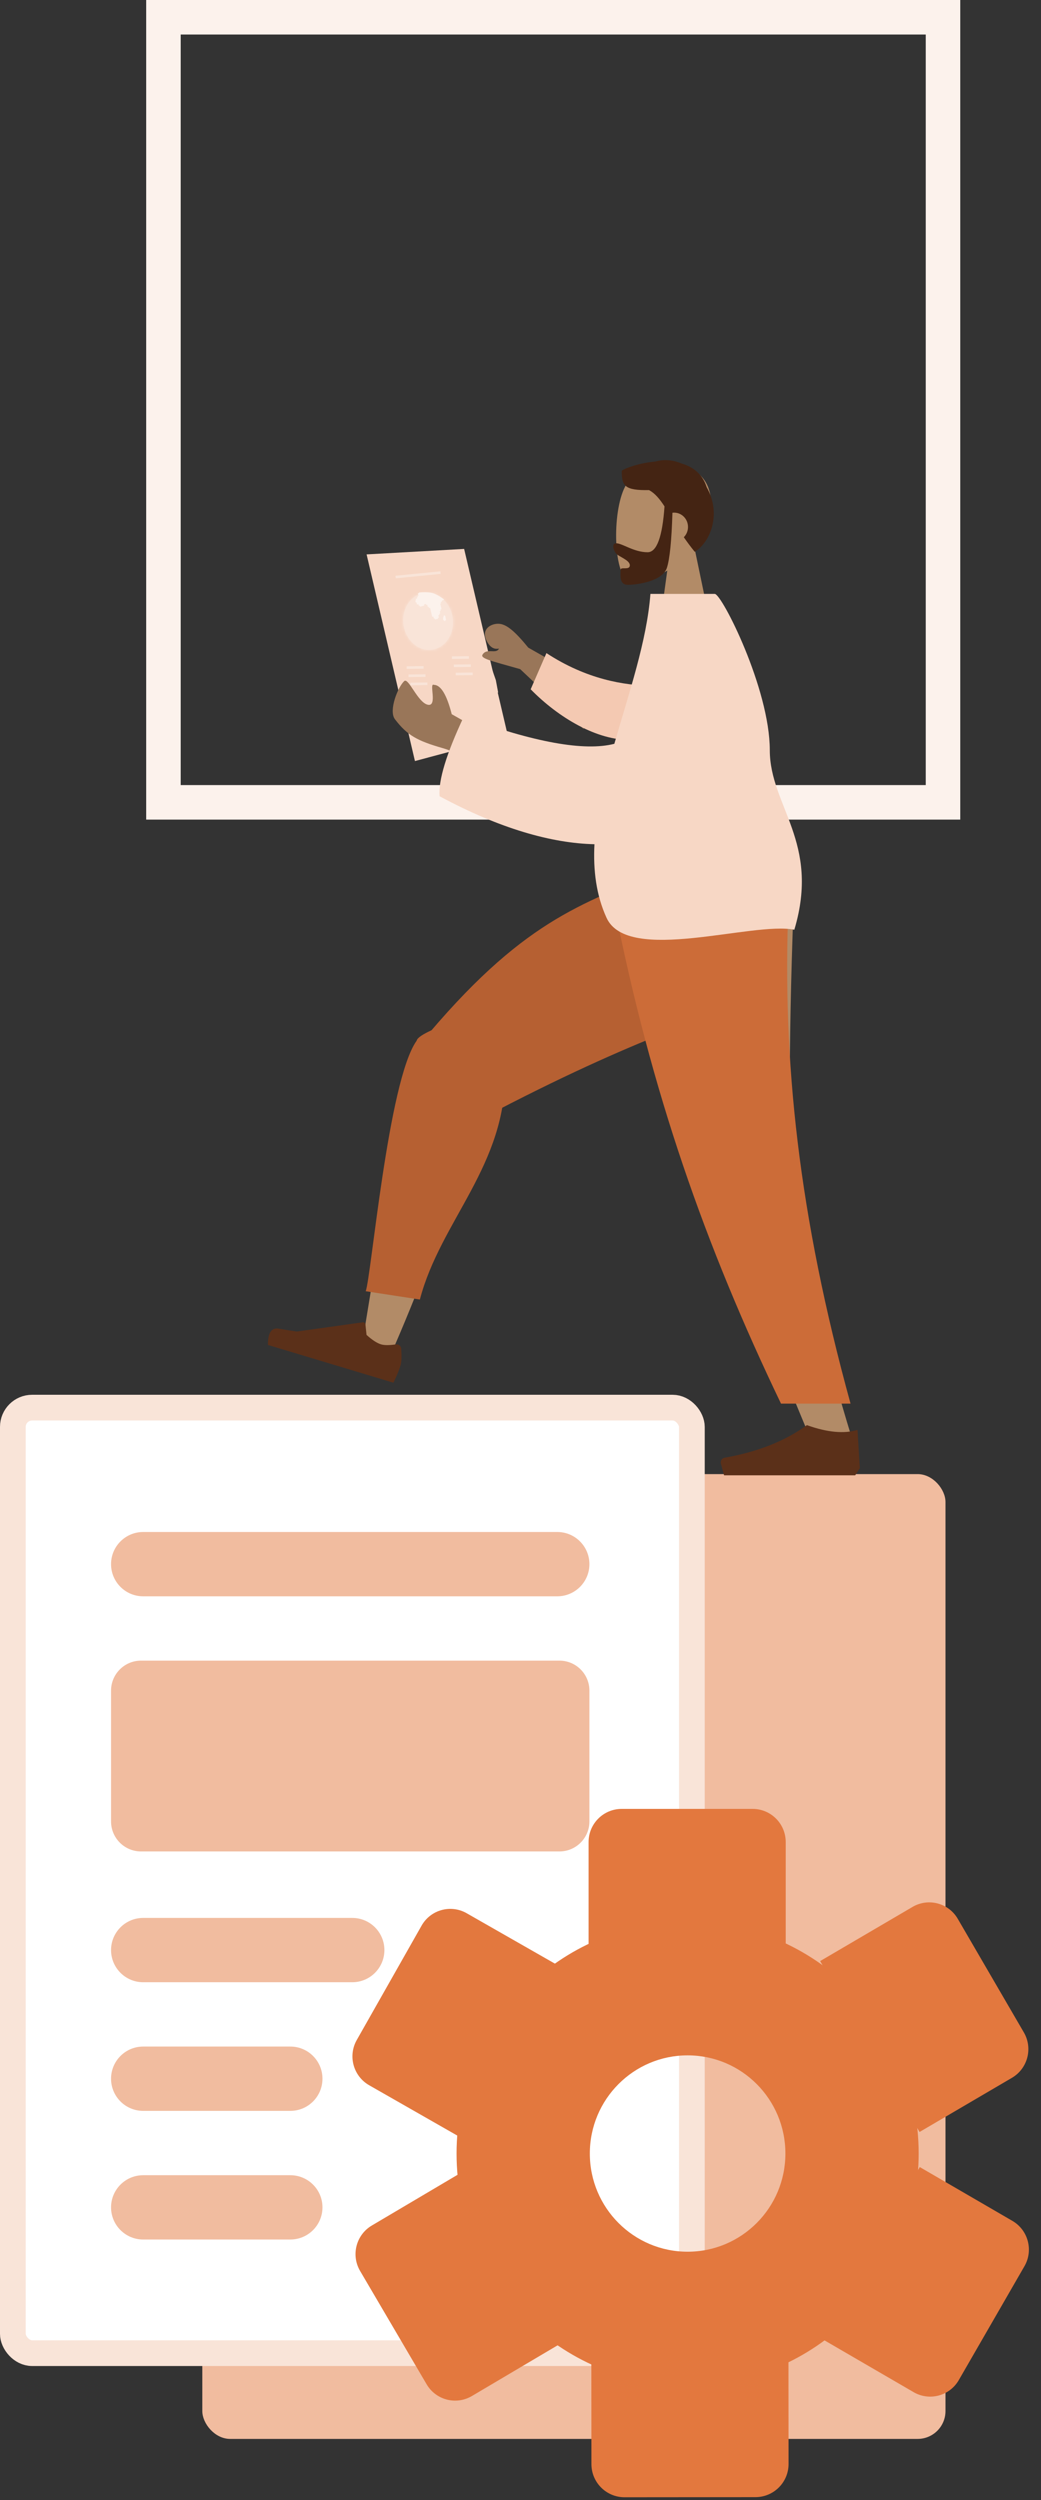 <svg width="362" height="869" viewBox="0 0 362 869" fill="none" xmlns="http://www.w3.org/2000/svg">
<rect x="0" y="0" width="362" height="869" fill="#333333" stroke="none"/>
<g id="Humans / settings">
<g id="services_icon">
<g id="file2">
<rect id="Rectangle 86" x="70.352" y="512.365" width="258.433" height="335.348" rx="9.685" fill="#F1BC9F"/>
<g id="rectangle">
<rect id="Rectangle 85" x="4.47" y="489.262" width="236.126" height="328.644" rx="6.705" fill="white" stroke="#F9E4D8" stroke-width="8.94"/>
<g id="notes">
<path id="Rectangle 93" d="M38.617 543.665C38.617 537.491 43.622 532.486 49.795 532.486H193.787C199.96 532.486 204.965 537.491 204.965 543.665C204.965 549.838 199.96 554.843 193.787 554.843H49.795C43.622 554.843 38.617 549.838 38.617 543.665Z" fill="#F1BC9F"/>
<path id="Rectangle 95" d="M38.617 677.803C38.617 671.63 43.622 666.625 49.795 666.625H122.495C128.668 666.625 133.673 671.63 133.673 677.803C133.673 683.977 128.668 688.982 122.495 688.982H49.795C43.622 688.982 38.617 683.977 38.617 677.803Z" fill="#F1BC9F"/>
<path id="Rectangle 96" d="M38.617 722.516C38.617 716.343 43.622 711.338 49.795 711.338H100.959C107.132 711.338 112.137 716.343 112.137 722.516C112.137 728.69 107.132 733.694 100.959 733.694H49.795C43.622 733.694 38.617 728.69 38.617 722.516Z" fill="#F1BC9F"/>
<path id="Rectangle 97" d="M38.617 767.23C38.617 761.056 43.622 756.052 49.795 756.052H100.959C107.132 756.052 112.137 761.056 112.137 767.23C112.137 773.403 107.132 778.408 100.959 778.408H49.795C43.622 778.408 38.617 773.403 38.617 767.23Z" fill="#F1BC9F"/>
<path id="Rectangle 94" d="M38.617 587.628C38.617 581.868 43.287 577.198 49.047 577.198H194.535C200.295 577.198 204.965 581.868 204.965 587.628V633.092C204.965 638.853 200.295 643.523 194.535 643.523H49.047C43.287 643.523 38.617 638.853 38.617 633.092V587.628Z" fill="#F1BC9F"/>
</g>
</g>
</g>
<g id="settings">
<path id="Ellipse 17" d="M319.461 748.521C319.461 793.051 283.488 829.149 239.113 829.149C194.738 829.149 158.766 793.051 158.766 748.521C158.766 703.991 194.738 667.893 239.113 667.893C283.488 667.893 319.461 703.991 319.461 748.521ZM205.108 748.521C205.108 767.367 220.333 782.645 239.113 782.645C257.894 782.645 273.118 767.367 273.118 748.521C273.118 729.675 257.894 714.397 239.113 714.397C220.333 714.397 205.108 729.675 205.108 748.521Z" fill="#E3783E"/>
<path id="Rectangle 88" d="M204.676 677.609V640.246C204.676 633.886 209.831 628.731 216.191 628.731H261.711C268.071 628.731 273.226 633.886 273.226 640.246V677.609H204.676Z" fill="#E3783E"/>
<path id="Rectangle 89" d="M160.715 743.25L128.38 724.786C122.857 721.632 120.924 714.591 124.061 709.059L146.604 669.305C149.741 663.773 156.761 661.845 162.283 664.998L194.618 683.462L160.715 743.25Z" fill="#E3783E"/>
<path id="Rectangle 90" d="M196.156 813.847L164.105 832.803C158.631 836.04 151.582 834.219 148.362 828.735L125.219 789.331C121.998 783.847 123.825 776.777 129.299 773.539L161.35 754.583L196.156 813.847Z" fill="#E3783E"/>
<path id="Rectangle 91" d="M274.184 819.062L274.216 856.426C274.221 862.786 269.07 867.946 262.71 867.951L217.19 867.991C210.831 867.996 205.671 862.845 205.665 856.486L205.633 819.122L274.184 819.062Z" fill="#E3783E"/>
<path id="Rectangle 92" d="M319.844 753.222L352.043 771.924C357.542 775.118 359.424 782.173 356.247 787.682L333.413 827.269C330.236 832.778 323.202 834.654 317.702 831.46L285.504 812.758L319.844 753.222Z" fill="#E3783E"/>
<path id="Rectangle 87" d="M285.199 681.63L317.325 662.802C322.812 659.586 329.853 661.435 333.052 666.931L356.039 706.427C359.238 711.924 357.384 718.987 351.897 722.202L319.771 741.031L285.199 681.63Z" fill="#E3783E"/>
</g>
</g>
<rect id="Rectangle 165" x="56.836" y="6" width="271.088" height="272.878" stroke="#FCF2EC" stroke-width="12"/>
<g id="human">
<g id="head">
<g id="Head">
<path id="Vector" fill-rule="evenodd" clip-rule="evenodd" d="M241.452 190.211C245.167 185.72 247.681 180.217 247.261 174.051C246.051 156.283 222.034 160.192 217.363 169.159C212.691 178.127 213.246 200.874 219.284 202.476C221.692 203.115 226.821 201.55 232.042 198.309L228.765 222.183H248.113L241.452 190.211Z" fill="#B28B67"/>
</g>
<path id="Hair" fill-rule="evenodd" clip-rule="evenodd" d="M231.078 176.012C230.338 186.637 228.379 191.949 225.201 191.949C220.434 191.949 216.39 188.833 214.298 188.833C212.774 188.833 213.114 190.798 214.125 192.255C214.958 193.457 219.019 194.615 219.019 196.479C219.019 198.342 215.811 196.9 215.811 198.006C215.811 199.834 215.247 203.271 218.328 203.271C221.446 203.271 230.386 202.101 231.918 197.335C232.906 194.259 233.546 187.886 233.835 178.215C234.025 178.192 234.217 178.18 234.412 178.18C237.084 178.18 239.249 180.41 239.249 183.162C239.249 184.558 238.691 185.821 237.792 186.725C238.911 188.352 240.166 190.052 241.603 191.805C247.003 188.469 251.01 178.702 245.731 169.32C244.272 164.724 240.968 162.269 237.067 161.129C233.906 159.768 230.626 159.614 227.856 160.43C222.428 160.91 217.58 162.615 216.206 163.627C216.206 168.92 217.202 170.49 225.708 170.352C227.798 171.489 229.405 173.446 231.078 176.012Z" fill="#442413"/>
</g>
<g id="right_leg">
<g id="down">
<path id="Skin" fill-rule="evenodd" clip-rule="evenodd" d="M135.541 471.634C145.871 448.09 153.341 427.589 156.339 416.772C161.474 398.252 165.379 381.955 166.367 375.869C168.721 361.356 148.258 360.511 145.553 367.724C141.46 378.64 134.313 414.508 125.726 468.684L135.541 471.634Z" fill="#B28B67"/>
<path id="Leg Back" fill-rule="evenodd" clip-rule="evenodd" d="M175.788 369.313L227.051 342.439V336.589H220.954C171.36 349.603 146.017 357.944 144.926 361.61C144.914 361.65 144.903 361.689 144.894 361.729C144.869 361.762 144.844 361.796 144.82 361.831C134.991 375.751 129.105 443.711 127.173 448.8L146.007 451.693C153.211 424.181 176.261 405.015 175.649 372.064C175.814 371.097 175.856 370.181 175.788 369.313Z" fill="#B66032"/>
<path id="shoe" fill-rule="evenodd" clip-rule="evenodd" d="M139.521 468.79C139.712 471.43 139.639 473.341 139.304 474.523C138.897 475.96 138.069 477.987 136.822 480.604C135.204 480.117 120.655 475.741 93.176 467.476C93.137 463.273 94.383 461.385 96.914 461.812C99.445 462.239 101.554 462.572 103.241 462.81L126.169 459.598C126.61 459.537 127.016 459.855 127.076 460.309C127.077 460.317 127.078 460.325 127.079 460.332L127.459 463.982C129.413 465.75 131.097 466.846 132.511 467.272C133.66 467.617 135.383 467.617 137.679 467.27L137.679 467.27C138.56 467.137 139.379 467.764 139.508 468.672C139.514 468.711 139.518 468.75 139.521 468.79Z" fill="#5B3019"/>
</g>
<path id="Pant" fill-rule="evenodd" clip-rule="evenodd" d="M273.007 342.4C250 352.956 226.497 358.111 172.646 386.063L146.073 362.83C181.616 319.842 202.008 314.421 229.851 302.584L273.007 342.4Z" fill="#B66032"/>
</g>
<g id="bottom">
<path id="Leg" fill-rule="evenodd" clip-rule="evenodd" d="M275.987 314.354C273.927 368.796 274.739 398.49 275.201 403.437C275.662 408.383 278.28 441.51 296.121 499.496H281.621C257.993 443.868 249.745 410.741 247.035 403.437C244.325 396.132 236.322 366.438 224.637 314.354H275.987Z" fill="#B28B67"/>
<g id="shoe_left">
<path id="Shoe" fill-rule="evenodd" clip-rule="evenodd" d="M298.996 510.29L298.196 497.006C293.512 498.417 287.644 497.864 280.594 495.346C273.014 500.876 263.471 504.651 251.966 506.673L251.966 506.674C251.088 506.828 250.498 507.686 250.647 508.59C250.657 508.648 250.67 508.706 250.686 508.763L251.792 512.781H280.594H297.396L298.996 510.29Z" fill="#5B3019"/>
</g>
<path id="Pant_2" fill-rule="evenodd" clip-rule="evenodd" d="M274.194 314.354C271.951 368.791 277.764 422.421 295.77 487.873H271.59C245.281 433.08 226.426 379.715 213.539 314.354H274.194Z" fill="#CC6C38"/>
</g>
<g id="file">
<path id="Rectangle 73" d="M127.48 192.697L161.4 190.792L176.631 255.865L144.293 264.526L127.48 192.697Z" fill="#F7D7C5"/>
<g id="display">
<path id="Vector 54" d="M157.152 228.591L163.055 228.519M157.817 231.434L163.72 231.363M158.482 234.278L164.385 234.207" stroke="#F9E4D8" stroke-width="0.909"/>
<path id="Vector 53" d="M141.402 232.048L147.305 231.976M142.067 234.891L147.97 234.82M142.732 237.735L148.635 237.664" stroke="#F9E4D8" stroke-width="0.909"/>
<path id="Vector 52" d="M137.574 200.566L153.188 199.025" stroke="#F9E4D8" stroke-width="0.909"/>
<g id="africa_globe">
<g id="Ellipse 12">
<mask id="path-29-inside-1" fill="white">
<ellipse rx="8.652" ry="9.952" transform="matrix(0.966 -0.259 0.228 0.974 148.873 215.959)"/>
</mask>
<ellipse rx="8.652" ry="9.952" transform="matrix(0.966 -0.259 0.228 0.974 148.873 215.959)" fill="#F9E4D8"/>
<path d="M147.571 216.308C147.666 216.712 147.554 216.885 147.601 216.792C147.63 216.738 147.723 216.579 147.941 216.393C148.17 216.196 148.489 216.012 148.862 215.912L153.414 235.387C164.589 232.39 169.087 220.532 166.889 211.126L147.571 216.308ZM148.862 215.912C149.234 215.812 149.596 215.813 149.886 215.871C150.16 215.926 150.312 216.018 150.361 216.052C150.443 216.11 150.268 216.014 150.174 215.609L130.857 220.791C133.055 230.196 142.239 238.385 153.414 235.387L148.862 215.912ZM150.174 215.609C150.079 215.205 150.191 215.033 150.144 215.125C150.116 215.179 150.022 215.338 149.804 215.524C149.575 215.721 149.256 215.905 148.883 216.005L144.331 196.53C133.156 199.527 128.658 211.385 130.857 220.791L150.174 215.609ZM148.883 216.005C148.511 216.105 148.149 216.104 147.86 216.046C147.585 215.991 147.433 215.899 147.385 215.865C147.303 215.807 147.477 215.903 147.571 216.308L166.889 211.126C164.69 201.721 155.506 193.533 144.331 196.53L148.883 216.005Z" fill="#F9E4D8" mask="url(#path-29-inside-1)"/>
</g>
<path id="rectangle 3" d="M154.278 214.525C154.278 214.525 154.189 214.144 154.281 214.038C154.374 213.932 154.402 213.884 154.65 213.939C154.897 213.994 154.939 214.673 154.939 214.673L155.135 215.513L154.84 215.592L154.894 215.821L154.599 215.9L154.546 215.671L154.325 215.73L154.253 215.425L154.109 215.463L154.033 215.136L154.114 214.969L154.057 214.585L154.278 214.525Z" fill="#FCF2EC"/>
<path id="rectangle 2" d="M145.68 205.96C145.68 205.96 149.122 205.51 151.127 206.389C153.133 207.269 154.448 208.39 154.448 208.39L153.609 208.854L153.674 209.132L153.275 209.238L153.392 209.739L153.094 209.819L153.197 210.263L153.548 211.764L153.15 211.871L153.267 212.371L152.918 212.464L153.022 212.909L153.1 213.243L152.751 213.336L152.842 213.725L152.443 213.832L152.547 214.277L152.638 214.666L152.29 214.759L152.355 215.037L151.259 215.331L151.168 214.942L150.869 215.022L150.7 214.3L150.301 214.406L149.561 211.239L149.162 211.346L149.058 210.901L148.76 210.981L148.578 210.203L148.229 210.297L148.138 209.908L147.441 210.095L147.532 210.484L146.037 210.885L145.946 210.496L145.647 210.576L145.517 210.02L145.019 210.154L144.837 209.376L144.588 209.442L144.432 208.776L144.655 208.598L144.551 208.153L145.05 208.019L144.959 207.63L145.258 207.55L145.18 207.217L145.528 207.123L145.321 206.234L145.719 206.127L145.68 205.96Z" fill="#FCF2EC"/>
</g>
</g>
<path id="helper" d="M170.893 231.985L166.876 233.311L169.61 241.046L173.231 240.707L172.427 236.402L170.893 231.985Z" fill="#F7D7C5"/>
</g>
<g id="up">
<path id="Skin_2" fill-rule="evenodd" clip-rule="evenodd" d="M213.203 241.876L183.708 225.105C179.055 219.414 176.055 216.803 173.231 216.803C170.406 216.803 167.12 218.904 169.377 223.029C171.634 227.155 174.38 224.576 173.231 225.847C172.081 227.118 169.214 225.342 167.842 227.454C166.927 228.862 170.175 229.537 180.886 232.577L202.87 253.298L213.203 241.876ZM169.377 255.192L157.086 248.239C155.361 241.48 153.3 238.08 150.901 238.038C149.058 237.155 152.267 245.695 148.774 244.954C145.281 244.213 142.046 235.402 140.577 236.728C138.404 238.69 135.051 246.994 137.334 249.99C141.602 255.589 145.135 257.504 153.868 260.012C158.434 261.323 163.37 263.951 168.677 267.895L169.377 255.192Z" fill="#997659"/>
<path id="Sleeve" fill-rule="evenodd" clip-rule="evenodd" d="M226.834 238.359C217.032 238.253 203.962 236.121 190.016 227.004L184.54 239.582C194.159 249.414 207.685 257.491 219.512 257.149C228.832 256.88 233.595 245.27 226.834 238.359Z" fill="#F4C9B2"/>
<path id="Clothes" fill-rule="evenodd" clip-rule="evenodd" d="M213.635 258.53C203.23 261.203 185.781 258.051 161.288 249.076C155.213 262.019 152.405 271.247 152.863 276.759C173.874 288.061 191.883 293.101 206.719 293.433C206.248 302.499 207.319 311.126 210.919 319.008C218.319 335.213 261.651 320.206 276.221 323.159C285.345 292.645 267.703 280.243 267.689 260.718C267.673 239.336 251.002 206.424 248.549 206.424L226.18 206.424C224.946 222.754 218.734 240.751 213.635 258.53Z" fill="#F7D7C5"/>
</g>
</g>
</g>
</svg>
